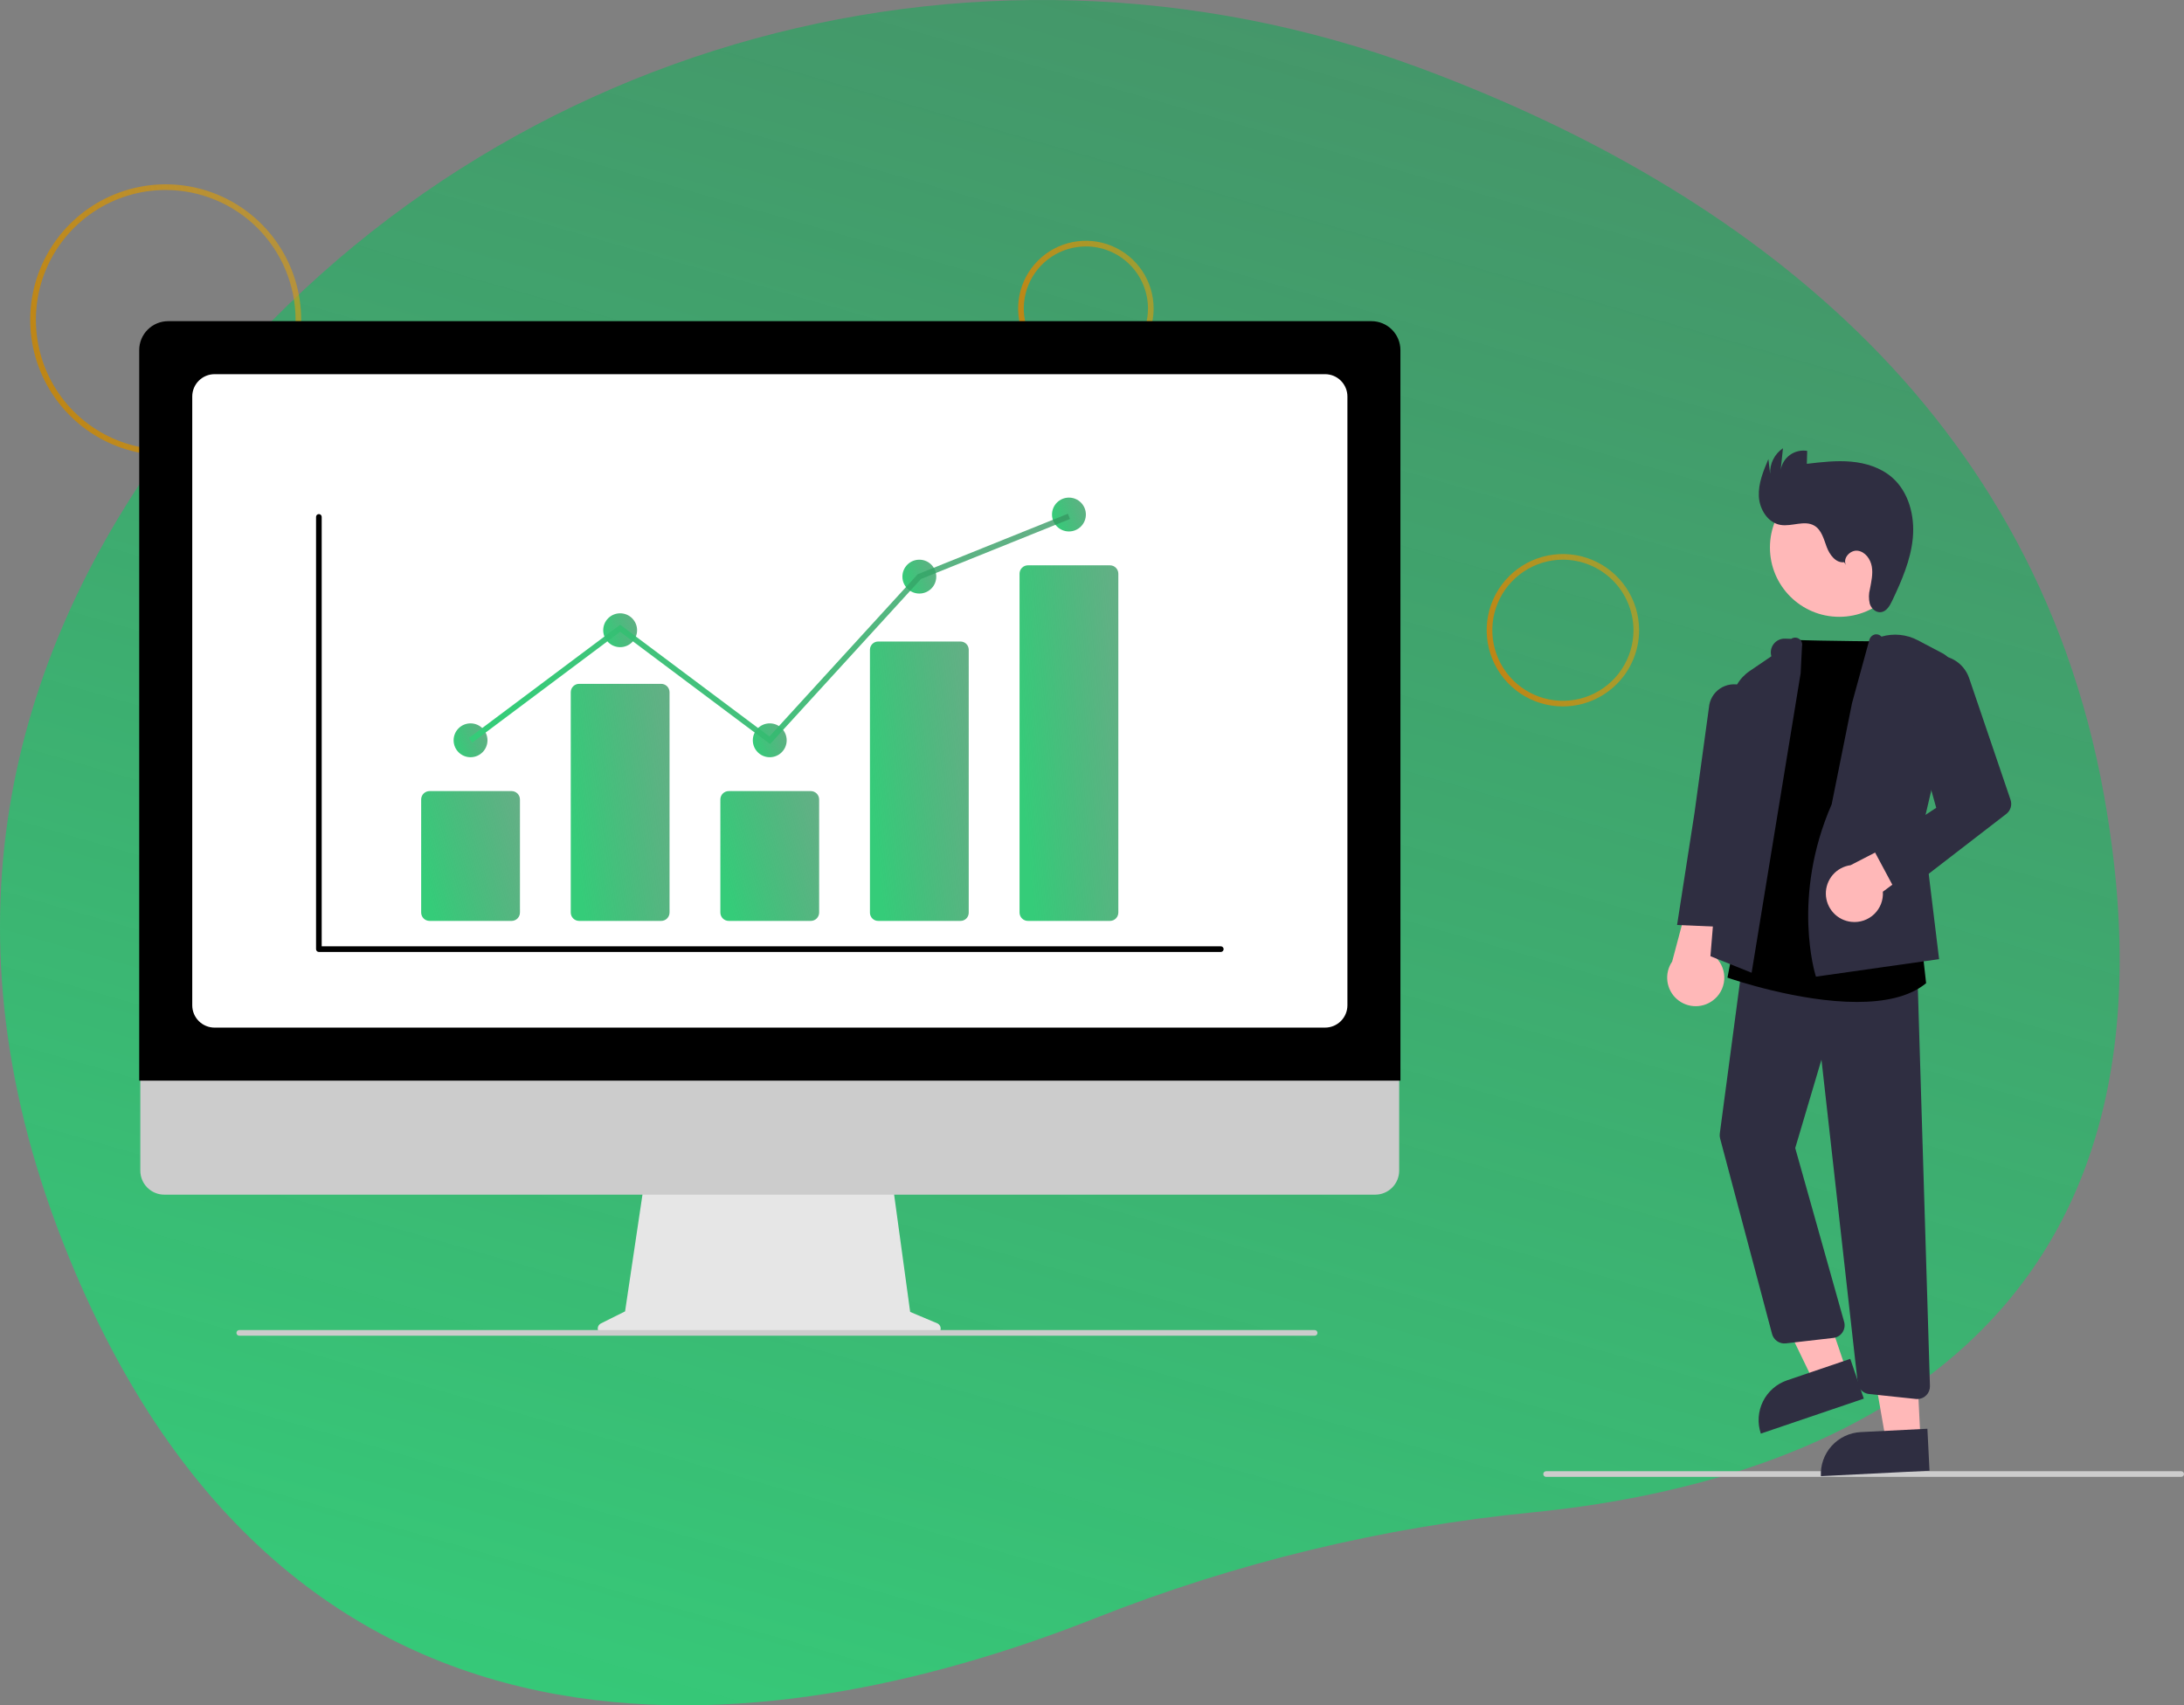 <?xml version="1.0" encoding="UTF-8" standalone="no"?>
<!-- Created with Inkscape (http://www.inkscape.org/) -->

<svg
   width="154.002mm"
   height="120.269mm"
   viewBox="0 0 154.002 120.269"
   version="1.1"
   id="svg5"
   inkscape:version="1.1 (c68e22c387, 2021-05-23)"
   sodipodi:docname="man-and-diagram.svg"
   xmlns:inkscape="http://www.inkscape.org/namespaces/inkscape"
   xmlns:sodipodi="http://sodipodi.sourceforge.net/DTD/sodipodi-0.dtd"
   xmlns="http://www.w3.org/2000/svg"
   xmlns:svg="http://www.w3.org/2000/svg">
  <rect x="0" y="0" width="154.002" height="120.269" fill="#808080" stroke="none"/>
  <sodipodi:namedview
     id="namedview7"
     pagecolor="#ffffff"
     bordercolor="#666666"
     borderopacity="1.0"
     inkscape:pageshadow="2"
     inkscape:pageopacity="0.0"
     inkscape:pagecheckerboard="0"
     inkscape:document-units="mm"
     showgrid="false"
     fit-margin-top="0"
     fit-margin-left="0"
     fit-margin-right="0"
     fit-margin-bottom="0"
     inkscape:zoom="1.1901796"
     inkscape:cx="286.09128"
     inkscape:cy="226.01631"
     inkscape:window-width="1920"
     inkscape:window-height="1051"
     inkscape:window-x="-9"
     inkscape:window-y="-9"
     inkscape:window-maximized="1"
     inkscape:current-layer="layer1" />
  <defs
     id="defs2">
    <linearGradient
       id="paint0_linear"
       x1="347.74"
       y1="541.724"
       x2="583.704"
       y2="-278.681"
       gradientUnits="userSpaceOnUse"
       gradientTransform="matrix(0.265,0,0,0.265,28.389,70.808)">
      <stop
         stop-color="#35CC79"
         id="stop24" />
      <stop
         offset="1"
         stop-color="#347D55"
         stop-opacity="0.65"
         id="stop26" />
    </linearGradient>
    <linearGradient
       id="paint0_linear-5"
       x1="7.703"
       y1="66.289"
       x2="98.35"
       y2="34.699"
       gradientUnits="userSpaceOnUse"
       gradientTransform="matrix(0.265,0,0,0.265,30.549,84.026)">
      <stop
         stop-color="#BE8515"
         id="stop264" />
      <stop
         offset="1"
         stop-color="#E0A50E"
         stop-opacity="0.49"
         id="stop266" />
    </linearGradient>
    <linearGradient
       id="paint1_linear"
       x1="267.134"
       y1="48.19"
       x2="312.458"
       y2="32.395"
       gradientUnits="userSpaceOnUse"
       gradientTransform="matrix(0.265,0,0,0.265,30.549,84.026)">
      <stop
         stop-color="#BE8515"
         id="stop269" />
      <stop
         offset="1"
         stop-color="#E0A50E"
         stop-opacity="0.49"
         id="stop271" />
    </linearGradient>
    <linearGradient
       id="paint2_linear"
       x1="392.487"
       y1="135.831"
       x2="443.476"
       y2="118.061"
       gradientUnits="userSpaceOnUse"
       gradientTransform="matrix(0.265,0,0,0.265,30.549,84.026)">
      <stop
         stop-color="#BE8515"
         id="stop274" />
      <stop
         offset="1"
         stop-color="#E0A50E"
         stop-opacity="0.49"
         id="stop276" />
    </linearGradient>
    <linearGradient
       id="paint3_linear"
       x1="106.993"
       y1="193.495"
       x2="150.065"
       y2="181.956"
       gradientUnits="userSpaceOnUse"
       gradientTransform="matrix(0.265,0,0,0.265,30.549,84.026)">
      <stop
         stop-color="#35CC79"
         id="stop279" />
      <stop
         offset="1"
         stop-color="#347D55"
         stop-opacity="0.65"
         id="stop281" />
    </linearGradient>
    <linearGradient
       id="paint4_linear"
       x1="146.862"
       y1="191.149"
       x2="192.052"
       y2="184.52"
       gradientUnits="userSpaceOnUse"
       gradientTransform="matrix(0.265,0,0,0.265,30.549,84.026)">
      <stop
         stop-color="#35CC79"
         id="stop284" />
      <stop
         offset="1"
         stop-color="#347D55"
         stop-opacity="0.65"
         id="stop286" />
    </linearGradient>
    <linearGradient
       id="paint5_linear"
       x1="186.73"
       y1="193.495"
       x2="229.802"
       y2="181.956"
       gradientUnits="userSpaceOnUse"
       gradientTransform="matrix(0.265,0,0,0.265,30.549,84.026)">
      <stop
         stop-color="#35CC79"
         id="stop289" />
      <stop
         offset="1"
         stop-color="#347D55"
         stop-opacity="0.65"
         id="stop291" />
    </linearGradient>
    <linearGradient
       id="paint6_linear"
       x1="226.599"
       y1="190.224"
       x2="272.057"
       y2="184.565"
       gradientUnits="userSpaceOnUse"
       gradientTransform="matrix(0.265,0,0,0.265,30.549,84.026)">
      <stop
         stop-color="#35CC79"
         id="stop294" />
      <stop
         offset="1"
         stop-color="#347D55"
         stop-opacity="0.65"
         id="stop296" />
    </linearGradient>
    <linearGradient
       id="paint7_linear"
       x1="266.467"
       y1="188.557"
       x2="312.192"
       y2="184.085"
       gradientUnits="userSpaceOnUse"
       gradientTransform="matrix(0.265,0,0,0.265,30.549,84.026)">
      <stop
         stop-color="#35CC79"
         id="stop299" />
      <stop
         offset="1"
         stop-color="#347D55"
         stop-opacity="0.65"
         id="stop301" />
    </linearGradient>
    <linearGradient
       id="paint8_linear"
       x1="113.798"
       y1="151.963"
       x2="127.879"
       y2="147.005"
       gradientUnits="userSpaceOnUse"
       gradientTransform="matrix(0.265,0,0,0.265,30.549,84.026)">
      <stop
         stop-color="#35CC79"
         id="stop304" />
      <stop
         offset="1"
         stop-color="#347D55"
         stop-opacity="0.65"
         id="stop306" />
    </linearGradient>
    <linearGradient
       id="paint9_linear"
       x1="153.667"
       y1="122.627"
       x2="167.749"
       y2="117.669"
       gradientUnits="userSpaceOnUse"
       gradientTransform="matrix(0.265,0,0,0.265,30.549,84.026)">
      <stop
         stop-color="#35CC79"
         id="stop309" />
      <stop
         offset="1"
         stop-color="#347D55"
         stop-opacity="0.65"
         id="stop311" />
    </linearGradient>
    <linearGradient
       id="paint10_linear"
       x1="193.536"
       y1="151.963"
       x2="207.617"
       y2="147.005"
       gradientUnits="userSpaceOnUse"
       gradientTransform="matrix(0.265,0,0,0.265,30.549,84.026)">
      <stop
         stop-color="#35CC79"
         id="stop314" />
      <stop
         offset="1"
         stop-color="#347D55"
         stop-opacity="0.65"
         id="stop316" />
    </linearGradient>
    <linearGradient
       id="paint11_linear"
       x1="233.404"
       y1="108.334"
       x2="247.486"
       y2="103.376"
       gradientUnits="userSpaceOnUse"
       gradientTransform="matrix(0.265,0,0,0.265,30.549,84.026)">
      <stop
         stop-color="#35CC79"
         id="stop319" />
      <stop
         offset="1"
         stop-color="#347D55"
         stop-opacity="0.65"
         id="stop321" />
    </linearGradient>
    <linearGradient
       id="paint12_linear"
       x1="273.273"
       y1="91.785"
       x2="287.355"
       y2="86.827"
       gradientUnits="userSpaceOnUse"
       gradientTransform="matrix(0.265,0,0,0.265,30.549,84.026)">
      <stop
         stop-color="#35CC79"
         id="stop324" />
      <stop
         offset="1"
         stop-color="#347D55"
         stop-opacity="0.65"
         id="stop326" />
    </linearGradient>
    <linearGradient
       id="paint13_linear"
       x1="133.987"
       y1="144.164"
       x2="286.323"
       y2="4.219"
       gradientUnits="userSpaceOnUse"
       gradientTransform="matrix(0.265,0,0,0.265,30.549,84.026)">
      <stop
         stop-color="#35CC79"
         id="stop329" />
      <stop
         offset="1"
         stop-color="#347D55"
         stop-opacity="0.65"
         id="stop331" />
    </linearGradient>
    <clipPath
       id="clip0">
      <rect
         width="574"
         height="344.525"
         fill="#ffffff"
         id="rect334"
         x="0"
         y="0" />
    </clipPath>
  </defs>
  <g
     inkscape:label="Layer 1"
     inkscape:groupmode="layer"
     id="layer1"
     transform="translate(-28.417,-71.026)">
    <path
       d="M 128.482,75.8 C 96.772,64.038 60.742,74.468 40.467,102 29.748,116.556 23.768,135.552 32.897,158.746 c 16.32,41.463 52.335,34.493 72.775,26.392 9.885,-3.907 20.249,-6.415 30.794,-7.451 18.973,-1.884 47.356,-11.145 40.319,-50.538 -5.101,-28.552 -27.18,-43.515 -48.302,-51.35 z"
       fill="url(#paint0_linear)"
       id="path22"
       style="fill:url(#paint0_linear);stroke-width:0.265" />
    <path
       d="m 40.102,103.133 c -1.889,0 -3.737,-0.56 -5.308,-1.61 -1.571,-1.05 -2.796,-2.542 -3.519,-4.287 -0.723,-1.746 -0.912,-3.667 -0.544,-5.52 0.369,-1.853 1.278,-3.555 2.615,-4.892 1.336,-1.336 3.038,-2.246 4.892,-2.615 1.853,-0.369 3.774,-0.179 5.52,0.544 1.746,0.723 3.238,1.948 4.287,3.519 1.05,1.571 1.61,3.418 1.61,5.308 -0.003,2.533 -1.01,4.961 -2.801,6.752 -1.791,1.791 -4.219,2.798 -6.752,2.801 z m 0,-18.709 c -1.811,0 -3.581,0.537 -5.086,1.543 -1.506,1.006 -2.679,2.436 -3.372,4.109 -0.693,1.673 -0.874,3.514 -0.521,5.29 0.353,1.776 1.225,3.407 2.506,4.688 1.28,1.28 2.912,2.152 4.688,2.506 1.776,0.353 3.617,0.172 5.29,-0.521 1.673,-0.693 3.103,-1.866 4.109,-3.372 1.006,-1.506 1.543,-3.276 1.543,-5.086 -0.003,-2.427 -0.968,-4.754 -2.685,-6.471 -1.716,-1.716 -4.043,-2.682 -6.471,-2.685 z"
       fill="url(#paint0_linear)"
       id="path192"
       style="fill:url(#paint0_linear-5);stroke-width:0.265" />
    <path
       d="m 104.986,97.56 c -0.945,0 -1.868,-0.28 -2.654,-0.805 -0.785,-0.525 -1.398,-1.271 -1.759,-2.144 -0.361,-0.873 -0.456,-1.833 -0.272,-2.76 0.184,-0.927 0.639,-1.778 1.307,-2.446 0.668,-0.668 1.519,-1.123 2.446,-1.307 0.927,-0.184 1.887,-0.09 2.76,0.272 0.873,0.362 1.619,0.974 2.144,1.759 0.525,0.786 0.805,1.709 0.805,2.654 -10e-4,1.266 -0.505,2.481 -1.401,3.376 -0.895,0.896 -2.11,1.399 -3.376,1.401 z m 0,-9.155 c -0.866,0 -1.713,0.257 -2.433,0.738 -0.72,0.481 -1.281,1.165 -1.613,1.965 -0.331,0.8 -0.418,1.681 -0.249,2.53 0.169,0.849 0.586,1.63 1.199,2.242 0.612,0.612 1.393,1.029 2.242,1.198 0.849,0.169 1.73,0.082 2.53,-0.249 0.8,-0.331 1.484,-0.893 1.965,-1.613 0.481,-0.72 0.738,-1.567 0.738,-2.433 -0.001,-1.161 -0.463,-2.274 -1.284,-3.095 -0.821,-0.821 -1.934,-1.283 -3.095,-1.284 z"
       fill="url(#paint1_linear)"
       id="path194"
       style="fill:url(#paint1_linear);stroke-width:0.265" />
    <path
       d="m 138.622,120.847 c -1.063,0 -2.102,-0.315 -2.986,-0.906 -0.884,-0.591 -1.572,-1.43 -1.979,-2.412 -0.407,-0.982 -0.513,-2.062 -0.306,-3.105 0.207,-1.042 0.719,-2 1.471,-2.751 0.752,-0.752 1.709,-1.263 2.752,-1.471 1.042,-0.207 2.123,-0.101 3.105,0.306 0.982,0.407 1.821,1.095 2.412,1.979 0.591,0.884 0.906,1.922 0.906,2.985 -0.002,1.425 -0.568,2.791 -1.576,3.798 -1.008,1.008 -2.373,1.574 -3.798,1.576 z m 0,-10.35 c -0.984,0 -1.946,0.292 -2.764,0.839 -0.818,0.547 -1.456,1.324 -1.833,2.233 -0.377,0.909 -0.475,1.909 -0.283,2.875 0.192,0.965 0.666,1.852 1.362,2.548 0.696,0.696 1.582,1.17 2.548,1.362 0.965,0.192 1.966,0.093 2.875,-0.283 0.909,-0.377 1.686,-1.014 2.233,-1.833 0.547,-0.818 0.839,-1.78 0.839,-2.764 -0.002,-1.319 -0.526,-2.584 -1.459,-3.517 -0.933,-0.933 -2.198,-1.458 -3.517,-1.459 z"
       fill="url(#paint2_linear)"
       id="path196"
       style="fill:url(#paint2_linear);stroke-width:0.265" />
    <path
       d="m 182.22,175.182 h -44.782 c -0.053,0 -0.103,-0.021 -0.141,-0.058 -0.037,-0.037 -0.058,-0.088 -0.058,-0.141 0,-0.053 0.021,-0.103 0.058,-0.141 0.037,-0.037 0.088,-0.058 0.141,-0.058 h 44.782 c 0.053,0 0.103,0.021 0.141,0.058 0.037,0.037 0.059,0.088 0.059,0.141 0,0.053 -0.021,0.103 -0.059,0.141 -0.037,0.037 -0.088,0.058 -0.141,0.058 z"
       fill="#cccccc"
       id="path198"
       style="stroke-width:0.265" />
    <path
       d="m 158.11,114.527 c 2.7,0 4.888,-2.189 4.888,-4.888 0,-2.7 -2.189,-4.888 -4.888,-4.888 -2.7,0 -4.888,2.189 -4.888,4.888 0,2.7 2.189,4.888 4.888,4.888 z"
       fill="#ffb8b8"
       id="path200"
       style="stroke-width:0.265" />
    <path
       d="m 158.617,167.687 -2.31,0.784 -4.126,-8.538 3.41,-1.158 z"
       fill="#ffb8b8"
       id="path202"
       style="stroke-width:0.265" />
    <path
       d="m 154.432,168.372 4.456,-1.513 0.953,2.805 -7.261,2.466 c -0.125,-0.369 -0.176,-0.758 -0.151,-1.146 0.025,-0.388 0.127,-0.768 0.299,-1.117 0.172,-0.349 0.411,-0.661 0.704,-0.917 0.292,-0.257 0.633,-0.453 1.001,-0.578 z"
       fill="#2f2e41"
       id="path204"
       style="stroke-width:0.265" />
    <path
       d="m 163.838,172.51 -2.437,0.122 -1.632,-9.341 3.597,-0.181 z"
       fill="#ffb8b8"
       id="path206"
       style="stroke-width:0.265" />
    <path
       d="m 159.625,172.024 4.7,-0.236 0.149,2.959 -7.659,0.385 c -0.02,-0.389 0.038,-0.777 0.168,-1.144 0.131,-0.366 0.332,-0.704 0.593,-0.992 0.261,-0.289 0.576,-0.523 0.928,-0.69 0.352,-0.167 0.733,-0.262 1.121,-0.282 z"
       fill="#2f2e41"
       id="path208"
       style="stroke-width:0.265" />
    <path
       d="m 149.335,141.472 c 0.219,-0.194 0.392,-0.435 0.507,-0.704 0.116,-0.269 0.171,-0.56 0.162,-0.852 -0.009,-0.292 -0.082,-0.579 -0.214,-0.841 -0.132,-0.261 -0.319,-0.491 -0.549,-0.672 l 2.324,-6.722 -3.581,0.915 -1.657,6.243 c -0.279,0.406 -0.398,0.901 -0.336,1.389 0.062,0.489 0.301,0.938 0.671,1.262 0.371,0.324 0.848,0.501 1.34,0.498 0.493,-0.004 0.967,-0.188 1.332,-0.518 z"
       fill="#ffb8b8"
       id="path210"
       style="stroke-width:0.265" />
    <path
       d="m 163.61,169.693 c -0.032,0 -0.063,-0.002 -0.095,-0.005 l -3.308,-0.35 c -0.203,-0.021 -0.393,-0.11 -0.538,-0.254 -0.145,-0.144 -0.236,-0.334 -0.258,-0.537 l -2.556,-22.791 -1.85,6.237 3.449,12.257 c 0.035,0.125 0.043,0.256 0.022,0.384 -0.021,0.128 -0.069,0.25 -0.141,0.358 -0.072,0.108 -0.167,0.198 -0.278,0.266 -0.111,0.068 -0.235,0.11 -0.364,0.125 l -3.353,0.385 c -0.214,0.024 -0.428,-0.03 -0.606,-0.151 -0.178,-0.121 -0.306,-0.302 -0.362,-0.509 l -3.664,-13.793 c -0.03,-0.114 -0.038,-0.232 -0.022,-0.348 l 1.647,-12.379 12.283,0.985 0.888,29.198 c 0.003,0.12 -0.017,0.239 -0.06,0.351 -0.043,0.112 -0.108,0.214 -0.192,0.3 -0.084,0.086 -0.183,0.155 -0.294,0.201 -0.11,0.047 -0.229,0.071 -0.349,0.071 z"
       fill="#2f2e41"
       id="path212"
       style="stroke-width:0.265" />
    <path
       d="m 159.364,141.689 c -4.115,0 -8.774,-1.59 -9.056,-1.688 l -0.082,-0.028 4.642,-23.821 0.085,0.003 c 1.84,0.075 6.861,0.113 6.911,0.113 l 0.09,7.9e-4 1.935,21.021 0.346,3.075 -0.042,0.034 c -1.184,0.957 -2.95,1.289 -4.829,1.289 z"
       fill="#000000"
       id="path214"
       style="stroke-width:0.265" />
    <path
       d="m 151.93,139.63 -2.904,-1.17 1.48,-17.901 c 0.036,-0.441 0.17,-0.869 0.393,-1.251 0.223,-0.383 0.529,-0.71 0.896,-0.959 l 1.528,-1.04 c -0.043,-0.147 -0.051,-0.302 -0.023,-0.453 0.028,-0.151 0.092,-0.292 0.186,-0.414 0.094,-0.121 0.215,-0.219 0.354,-0.284 0.139,-0.065 0.291,-0.097 0.444,-0.092 l 0.438,0.014 c 0.083,-0.056 0.181,-0.086 0.282,-0.085 0.101,5.3e-4 0.198,0.032 0.28,0.089 0.083,0.057 0.146,0.138 0.181,0.232 0.036,0.094 0.042,0.196 0.018,0.294 l -0.096,1.897 z"
       fill="#2f2e41"
       id="path216"
       style="stroke-width:0.265" />
    <path
       d="m 150.465,136.421 -3.791,-0.16 1.228,-7.9 1.018,-7.433 c 0.02,-0.267 0.1,-0.526 0.234,-0.757 0.134,-0.232 0.319,-0.43 0.541,-0.58 0.222,-0.15 0.474,-0.248 0.739,-0.287 0.265,-0.039 0.535,-0.017 0.79,0.063 0.398,0.125 0.739,0.386 0.963,0.737 0.225,0.351 0.319,0.77 0.266,1.183 l -1.031,8.054 z"
       fill="#2f2e41"
       id="path218"
       style="stroke-width:0.265" />
    <path
       d="m 156.468,139.904 -0.026,-0.08 c -0.018,-0.055 -1.726,-5.535 1.133,-12.076 l 1.434,-7.13 1.225,-4.477 c 0.023,-0.08 0.064,-0.153 0.121,-0.215 0.056,-0.061 0.126,-0.108 0.204,-0.138 0.091,-0.032 0.19,-0.036 0.284,-0.012 0.094,0.024 0.178,0.075 0.243,0.147 0.854,-0.251 1.772,-0.159 2.56,0.256 l 1.721,0.906 c 0.383,0.202 0.687,0.524 0.867,0.918 0.179,0.393 0.223,0.835 0.125,1.256 l -2.352,10.036 1.143,9.374 z"
       fill="#2f2e41"
       id="path220"
       style="stroke-width:0.265" />
    <path
       d="m 158.972,136.04 c 0.291,0.032 0.585,-0.001 0.862,-0.096 0.277,-0.095 0.53,-0.248 0.741,-0.451 0.211,-0.203 0.375,-0.449 0.48,-0.722 0.106,-0.273 0.15,-0.566 0.13,-0.858 l 5.325,-3.945 -1.861,-0.882 -5.742,2.958 c -0.488,0.066 -0.935,0.309 -1.256,0.683 -0.321,0.374 -0.494,0.852 -0.486,1.345 0.008,0.493 0.197,0.965 0.53,1.328 0.333,0.363 0.788,0.591 1.278,0.641 z"
       fill="#ffb8b8"
       id="path222"
       style="stroke-width:0.265" />
    <path
       d="m 162.31,134.274 -1.799,-3.358 4.436,-2.919 -2.165,-7.764 c -0.087,-0.311 -0.108,-0.636 -0.064,-0.956 0.045,-0.32 0.155,-0.627 0.324,-0.902 0.169,-0.275 0.392,-0.512 0.657,-0.697 0.265,-0.185 0.564,-0.313 0.881,-0.377 0.559,-0.111 1.14,-0.016 1.634,0.268 0.494,0.284 0.868,0.738 1.053,1.277 l 2.921,8.585 c 0.06,0.177 0.064,0.368 0.01,0.547 -0.054,0.179 -0.162,0.336 -0.311,0.451 z"
       fill="#2f2e41"
       id="path224"
       style="stroke-width:0.265" />
    <path
       d="m 158.456,110.675 c -0.586,0.076 -1.028,-0.523 -1.233,-1.078 -0.205,-0.554 -0.361,-1.199 -0.871,-1.499 -0.696,-0.409 -1.587,0.083 -2.383,-0.052 -0.899,-0.152 -1.484,-1.105 -1.529,-2.016 -0.046,-0.911 0.317,-1.786 0.672,-2.626 l 0.124,1.043 c -0.017,-0.354 0.058,-0.706 0.216,-1.022 0.158,-0.317 0.395,-0.587 0.688,-0.786 l -0.16,1.531 c 0.034,-0.211 0.11,-0.414 0.222,-0.596 0.112,-0.182 0.26,-0.34 0.433,-0.465 0.174,-0.125 0.37,-0.214 0.579,-0.263 0.208,-0.049 0.424,-0.056 0.635,-0.021 l -0.025,0.912 c 1.038,-0.123 2.086,-0.247 3.127,-0.153 1.041,0.094 2.09,0.424 2.879,1.109 1.181,1.026 1.612,2.715 1.467,4.272 -0.145,1.557 -0.788,3.02 -1.458,4.433 -0.169,0.356 -0.402,0.757 -0.793,0.802 -0.351,0.041 -0.673,-0.253 -0.782,-0.589 -0.084,-0.345 -0.081,-0.706 0.01,-1.049 0.099,-0.525 0.223,-1.062 0.13,-1.587 -0.093,-0.526 -0.471,-1.046 -1.001,-1.11 -0.53,-0.065 -1.073,0.542 -0.818,1.011 z"
       fill="#2f2e41"
       id="path226"
       style="stroke-width:0.265" />
    <path
       d="m 94.499,164.35 -1.903,-0.801 -1.305,-9.539 h -17.383 l -1.415,9.5 -1.703,0.851 c -0.081,0.041 -0.147,0.108 -0.185,0.19 -0.039,0.082 -0.048,0.175 -0.027,0.264 0.021,0.089 0.071,0.168 0.143,0.224 0.071,0.057 0.16,0.087 0.251,0.087 h 23.371 c 0.093,0 0.184,-0.032 0.256,-0.091 0.072,-0.059 0.122,-0.142 0.14,-0.233 0.019,-0.091 0.005,-0.187 -0.039,-0.269 -0.044,-0.083 -0.114,-0.147 -0.201,-0.184 z"
       fill="#e6e6e6"
       id="path228"
       style="stroke-width:0.265" />
    <path
       d="M 125.39,155.279 H 39.999 c -0.448,-0.001 -0.877,-0.18 -1.194,-0.497 -0.316,-0.317 -0.494,-0.747 -0.494,-1.195 v -12.041 h 88.767 v 12.041 c 0,0.448 -0.178,0.878 -0.494,1.195 -0.316,0.317 -0.746,0.496 -1.194,0.497 z"
       fill="#cccccc"
       id="path230"
       style="stroke-width:0.265" />
    <path
       d="M 127.168,147.237 H 38.233 V 95.715 c 6.09e-4,-0.541 0.216,-1.059 0.598,-1.441 0.382,-0.382 0.901,-0.597 1.441,-0.598 h 84.855 c 0.541,5.82e-4 1.059,0.216 1.441,0.598 0.382,0.382 0.597,0.901 0.598,1.441 z"
       fill="#000000"
       id="path232"
       style="stroke-width:0.265" />
    <path
       d="M 121.856,143.498 H 43.545 c -0.417,-5.3e-4 -0.817,-0.166 -1.111,-0.461 -0.295,-0.295 -0.461,-0.694 -0.461,-1.111 V 98.987 c 4.77e-4,-0.417 0.166,-0.817 0.461,-1.111 0.295,-0.295 0.694,-0.461 1.111,-0.461 h 78.311 c 0.417,4.76e-4 0.817,0.166 1.111,0.461 0.295,0.295 0.46,0.694 0.461,1.111 v 42.938 c -5.3e-4,0.417 -0.166,0.817 -0.461,1.111 -0.295,0.295 -0.695,0.461 -1.111,0.461 z"
       fill="#ffffff"
       id="path234"
       style="stroke-width:0.265" />
    <path
       d="M 121.119,165.226 H 45.288 c -0.053,0 -0.103,-0.021 -0.141,-0.058 -0.037,-0.037 -0.058,-0.088 -0.058,-0.141 0,-0.053 0.021,-0.103 0.058,-0.141 0.037,-0.037 0.088,-0.058 0.141,-0.058 h 75.83 c 0.053,0 0.103,0.021 0.141,0.058 0.037,0.037 0.058,0.088 0.058,0.141 0,0.053 -0.021,0.103 -0.058,0.141 -0.037,0.037 -0.088,0.058 -0.141,0.058 z"
       fill="#cccccc"
       id="path236"
       style="stroke-width:0.265" />
    <path
       d="M 114.499,138.163 H 50.902 c -0.053,0 -0.103,-0.021 -0.141,-0.059 -0.037,-0.037 -0.058,-0.088 -0.058,-0.141 v -30.482 c 0,-0.053 0.021,-0.103 0.058,-0.141 0.037,-0.037 0.088,-0.058 0.141,-0.058 0.053,0 0.103,0.021 0.141,0.058 0.037,0.037 0.058,0.088 0.058,0.141 v 30.283 h 63.398 c 0.053,0 0.103,0.021 0.141,0.058 0.038,0.038 0.059,0.088 0.059,0.141 0,0.053 -0.021,0.103 -0.059,0.141 -0.037,0.037 -0.088,0.059 -0.141,0.059 z"
       fill="#000000"
       id="path238"
       style="stroke-width:0.265" />
    <path
       d="m 64.49,135.973 h -5.784 c -0.157,-2.6e-4 -0.307,-0.062 -0.418,-0.173 -0.111,-0.111 -0.173,-0.261 -0.173,-0.418 v -7.974 c 2.65e-4,-0.157 0.062,-0.307 0.173,-0.418 0.111,-0.111 0.261,-0.173 0.418,-0.173 h 5.784 c 0.157,2.7e-4 0.307,0.062 0.418,0.173 0.111,0.111 0.173,0.261 0.173,0.418 v 7.974 c -2.64e-4,0.157 -0.062,0.307 -0.173,0.418 -0.111,0.111 -0.261,0.173 -0.418,0.173 z"
       fill="url(#paint3_linear)"
       id="path240"
       style="fill:url(#paint3_linear);stroke-width:0.265" />
    <path
       d="m 75.038,135.973 h -5.784 c -0.157,-2.6e-4 -0.307,-0.062 -0.418,-0.173 -0.111,-0.111 -0.173,-0.261 -0.173,-0.418 v -15.537 c 0,-0.157 0.062,-0.307 0.173,-0.418 0.111,-0.111 0.261,-0.173 0.418,-0.173 h 5.784 c 0.157,2.6e-4 0.307,0.062 0.418,0.173 0.111,0.111 0.173,0.261 0.173,0.418 v 15.537 c -2.65e-4,0.157 -0.062,0.307 -0.173,0.418 -0.111,0.111 -0.261,0.173 -0.418,0.173 z"
       fill="url(#paint4_linear)"
       id="path242"
       style="fill:url(#paint4_linear);stroke-width:0.265" />
    <path
       d="m 85.587,135.973 h -5.784 c -0.157,-2.6e-4 -0.307,-0.062 -0.418,-0.173 -0.111,-0.111 -0.173,-0.261 -0.173,-0.418 v -7.974 c 2.65e-4,-0.157 0.062,-0.307 0.173,-0.418 0.111,-0.111 0.261,-0.173 0.418,-0.173 h 5.784 c 0.157,2.7e-4 0.307,0.062 0.418,0.173 0.111,0.111 0.173,0.261 0.173,0.418 v 7.974 c -2.64e-4,0.157 -0.062,0.307 -0.173,0.418 -0.111,0.111 -0.261,0.173 -0.418,0.173 z"
       fill="url(#paint5_linear)"
       id="path244"
       style="fill:url(#paint5_linear);stroke-width:0.265" />
    <path
       d="m 96.135,135.973 h -5.784 c -0.153,0.003 -0.301,-0.054 -0.412,-0.16 -0.111,-0.106 -0.175,-0.251 -0.179,-0.404 v -18.576 c 0.004,-0.153 0.068,-0.298 0.179,-0.404 0.111,-0.106 0.259,-0.163 0.412,-0.16 h 5.784 c 0.153,-0.003 0.301,0.054 0.412,0.16 0.111,0.106 0.175,0.251 0.179,0.404 V 135.409 c -0.004,0.153 -0.068,0.298 -0.179,0.404 -0.111,0.106 -0.259,0.163 -0.412,0.16 z"
       fill="url(#paint6_linear)"
       id="path246"
       style="fill:url(#paint6_linear);stroke-width:0.265" />
    <path
       d="m 106.684,135.973 h -5.784 c -0.157,0 -0.307,-0.062 -0.418,-0.173 -0.111,-0.111 -0.173,-0.261 -0.173,-0.418 v -23.896 c 2.7e-4,-0.157 0.062,-0.307 0.173,-0.418 0.111,-0.111 0.261,-0.173 0.418,-0.173 h 5.784 c 0.157,2.7e-4 0.307,0.062 0.418,0.173 0.111,0.111 0.173,0.261 0.173,0.418 v 23.896 c -2.6e-4,0.157 -0.062,0.307 -0.173,0.418 -0.111,0.111 -0.261,0.173 -0.418,0.173 z"
       fill="url(#paint7_linear)"
       id="path248"
       style="fill:url(#paint7_linear);stroke-width:0.265" />
    <path
       d="m 61.597,124.429 c 0.659,0 1.194,-0.535 1.194,-1.194 0,-0.66 -0.535,-1.194 -1.194,-1.194 -0.66,0 -1.194,0.535 -1.194,1.194 0,0.659 0.535,1.194 1.194,1.194 z"
       fill="url(#paint8_linear)"
       id="path250"
       style="fill:url(#paint8_linear);stroke-width:0.265" />
    <path
       d="m 72.146,116.667 c 0.66,0 1.194,-0.535 1.194,-1.194 0,-0.66 -0.534,-1.194 -1.194,-1.194 -0.66,0 -1.194,0.535 -1.194,1.194 0,0.659 0.535,1.194 1.194,1.194 z"
       fill="url(#paint9_linear)"
       id="path252"
       style="fill:url(#paint9_linear);stroke-width:0.265" />
    <path
       d="m 82.695,124.429 c 0.66,0 1.194,-0.535 1.194,-1.194 0,-0.66 -0.535,-1.194 -1.194,-1.194 -0.66,0 -1.194,0.535 -1.194,1.194 0,0.659 0.534,1.194 1.194,1.194 z"
       fill="url(#paint10_linear)"
       id="path254"
       style="fill:url(#paint10_linear);stroke-width:0.265" />
    <path
       d="m 93.243,112.886 c 0.66,0 1.194,-0.535 1.194,-1.194 0,-0.66 -0.534,-1.194 -1.194,-1.194 -0.66,0 -1.194,0.535 -1.194,1.194 0,0.659 0.535,1.194 1.194,1.194 z"
       fill="url(#paint11_linear)"
       id="path256"
       style="fill:url(#paint11_linear);stroke-width:0.265" />
    <path
       d="m 103.792,108.507 c 0.659,0 1.194,-0.535 1.194,-1.194 0,-0.66 -0.535,-1.194 -1.194,-1.194 -0.66,0 -1.194,0.535 -1.194,1.194 0,0.66 0.535,1.194 1.194,1.194 z"
       fill="url(#paint12_linear)"
       id="path258"
       style="fill:url(#paint12_linear);stroke-width:0.265" />
    <path
       d="m 82.72,123.503 -10.574,-7.92 -10.429,7.812 -0.239,-0.319 10.668,-7.99 10.524,7.882 10.457,-11.444 0.042,-0.017 10.548,-4.25 0.149,0.369 -10.507,4.233 z"
       fill="url(#paint13_linear)"
       id="path260"
       style="fill:url(#paint13_linear);stroke-width:0.265" />
  </g>
</svg>
